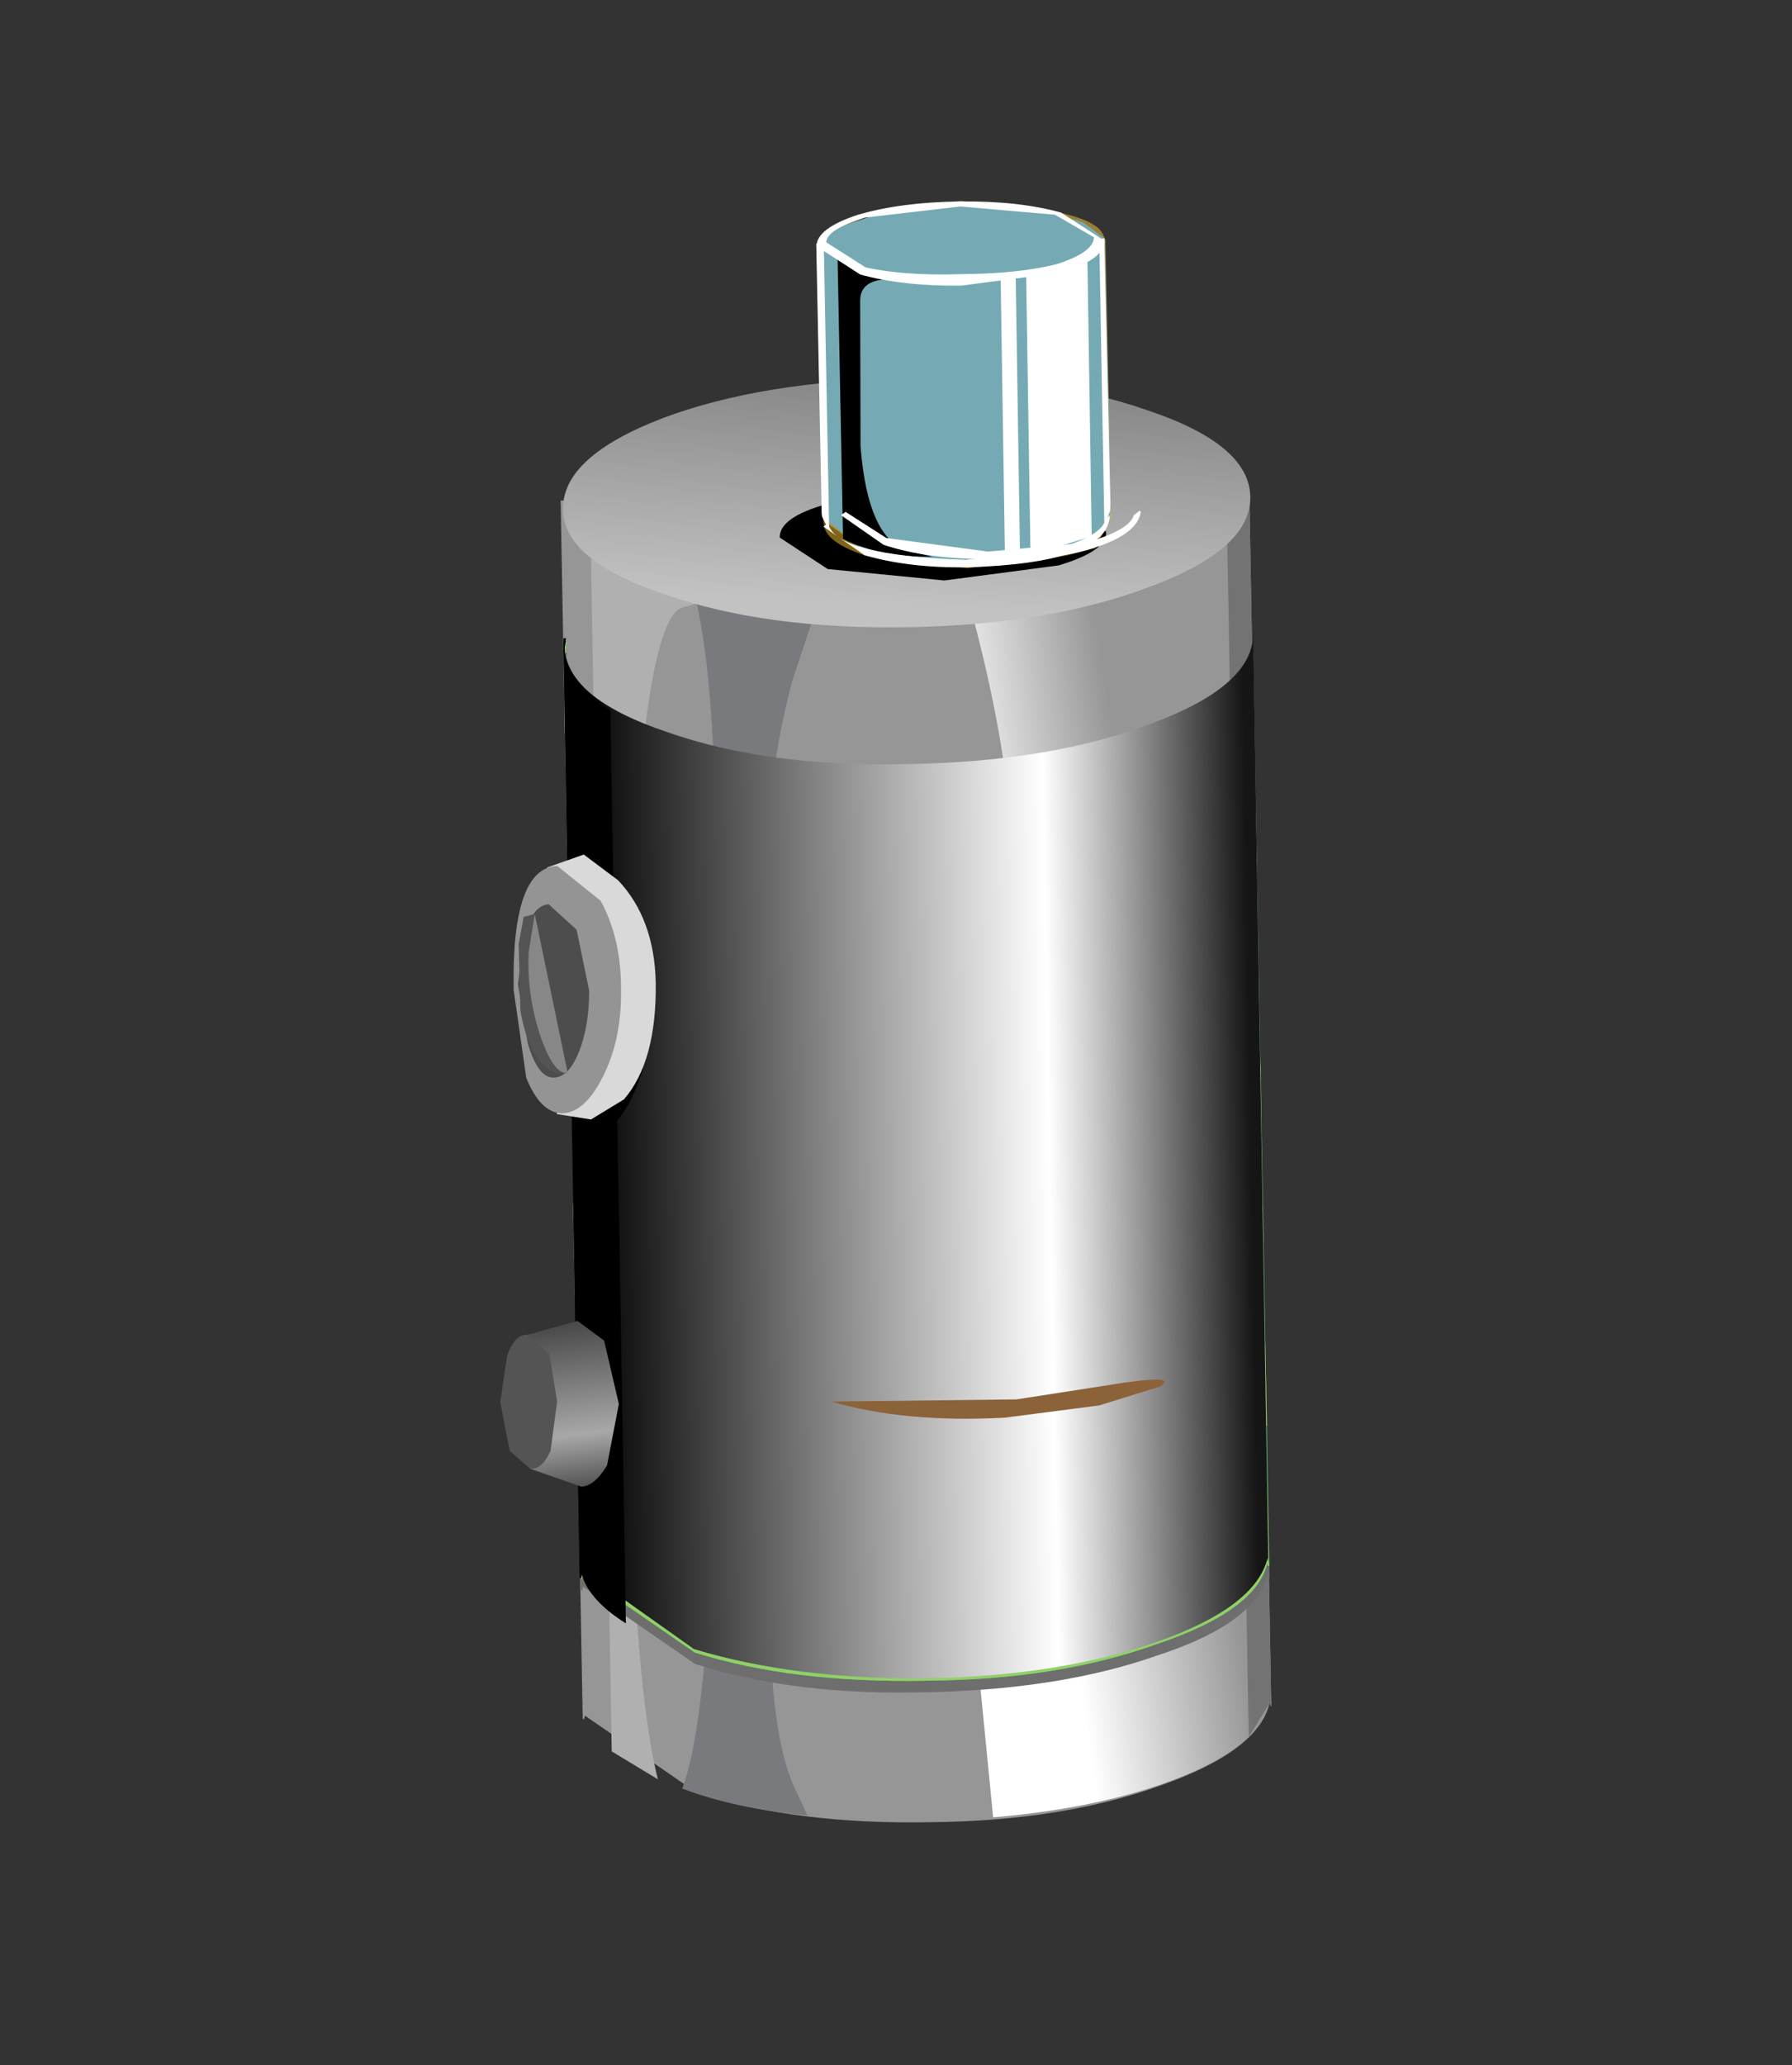 <?xml version="1.0" encoding="UTF-8" standalone="no"?>
<svg xmlns:xlink="http://www.w3.org/1999/xlink" height="57.6px" width="50.0px" xmlns="http://www.w3.org/2000/svg">
  <rect width="100%" height="100%" fill="#333333" stroke="none"/>
  <g transform="matrix(1.0, 0.0, 0.0, 1.0, 0.0, 0.0)">
    <use height="38.95" transform="matrix(0.799, 0.599, -0.599, 0.799, 22.711, 4.533)" width="36.15" xlink:href="#shape0"/>
    <use height="34.0" transform="matrix(0.799, 0.599, -0.599, 0.799, 29.3, 9.45)" width="27.9" xlink:href="#sprite0"/>
    <use height="32.8" transform="matrix(0.799, 0.599, -0.599, 0.799, 22.693, 8.636)" width="31.5" xlink:href="#shape2"/>
    <use height="10.15" transform="matrix(0.799, 0.599, -0.599, 0.799, 28.427, 27.92)" width="8.0" xlink:href="#shape3"/>
    <use height="6.5" transform="matrix(0.799, 0.599, -0.599, 0.799, 28.55, 32.1)" width="5.05" xlink:href="#sprite1"/>
    <use height="1.55" transform="matrix(0.799, 0.599, -0.599, 0.799, 24.75, 33.65)" width="1.55" xlink:href="#sprite2"/>
    <use height="2.05" transform="matrix(0.799, 0.599, -0.599, 0.799, 31.2, 30.65)" width="1.9" xlink:href="#sprite3"/>
    <use height="32.55" transform="matrix(0.799, 0.599, -0.599, 0.799, 22.7, 8.5)" width="31.3" xlink:href="#sprite4"/>
    <use height="20.95" transform="matrix(0.799, 0.599, -0.599, 0.799, 15.75, 17.85)" width="17.85" xlink:href="#sprite5"/>
    <use height="27.9" transform="matrix(0.799, 0.599, -0.599, 0.799, 22.93, 4.074)" width="28.4" xlink:href="#shape9"/>
    <use height="6.0" transform="matrix(0.799, 0.599, -0.599, 0.799, 25.15, 10.3)" width="7.4" xlink:href="#sprite6"/>
    <use height="5.3" transform="matrix(0.799, 0.599, -0.599, 0.799, 26.019, 10.442)" width="6.45" xlink:href="#shape11"/>
    <use height="3.85" transform="matrix(0.799, 0.599, -0.599, 0.799, 16.25, 37.1)" width="2.95" xlink:href="#sprite7"/>
    <use height="4.2" transform="matrix(0.913, 0.599, -0.684, 0.799, 15.36, 36.225)" width="3.95" xlink:href="#shape13"/>
    <use height="6.15" transform="matrix(0.799, 0.599, -0.599, 0.799, 16.35, 23.95)" width="5.1" xlink:href="#sprite8"/>
    <use height="6.3" transform="matrix(0.799, 0.599, -0.599, 0.799, 15.729, 23.417)" width="5.7" xlink:href="#shape15"/>
    <clipPath id="clipPath0" transform="matrix(1.0, 0.0, 0.0, 1.0, 0.0, 0.0)">
      <use height="10.25" transform="matrix(1.0, 0.0, 0.0, 1.0, 22.8, 5.6)" width="8.2" xlink:href="#shape16"/>
    </clipPath>
    <g clip-path="url(#clipPath0)">
      <use height="10.15" transform="matrix(0.631, -0.3, 0.3, 0.631, 22.61, 8.464)" width="8.0" xlink:href="#shape3"/>
      <use height="6.5" transform="matrix(0.631, -0.3, 0.3, 0.631, 25.2, 9.75)" width="5.05" xlink:href="#sprite1"/>
      <use height="1.55" transform="matrix(0.631, -0.3, 0.3, 0.631, 25.0, 12.6)" width="1.55" xlink:href="#sprite2"/>
      <use height="2.05" transform="matrix(0.631, -0.3, 0.3, 0.631, 25.25, 7.65)" width="1.9" xlink:href="#sprite3"/>
    </g>
    <use height="10.25" transform="matrix(1.0, 0.0, 0.0, 1.0, 22.8, 5.6)" width="8.2" xlink:href="#shape17"/>
    <use height="11.2" transform="matrix(0.799, 0.599, -0.599, 0.799, 25.75, 2.85)" width="11.15" xlink:href="#sprite9"/>
    <use height="6.35" transform="matrix(0.799, 0.599, -0.599, 0.799, 22.865, 6.679)" width="5.1" xlink:href="#shape19"/>
    <use height="6.95" transform="matrix(0.799, 0.599, -0.599, 0.799, 23.85, 6.6)" width="7.1" xlink:href="#sprite10"/>
    <use height="6.5" transform="matrix(0.799, 0.599, -0.599, 0.799, 28.1, 7.55)" width="5.1" xlink:href="#sprite11"/>
    <use height="7.65" transform="matrix(0.799, 0.599, -0.599, 0.799, 29.5, 6.5)" width="5.85" xlink:href="#sprite12"/>
    <use height="11.4" transform="matrix(0.799, 0.599, -0.599, 0.799, 25.758, 2.734)" width="11.9" xlink:href="#shape23"/>
  </g>
  <defs>
    <g id="shape0" transform="matrix(1.0, 0.0, 0.0, 1.0, 18.0, 19.2)">
      <path d="M-2.8 -19.2 L18.1 7.65 18.0 7.6 Q18.55 8.85 16.95 11.25 15.35 13.7 12.4 15.95 9.45 18.25 6.7 19.2 L2.9 19.35 2.95 19.45 2.9 19.45 -18.0 -7.4 -2.8 -19.2" fill="#969696" fill-rule="evenodd" stroke="none"/>
      <path d="M-2.8 -19.2 L18.1 7.65 18.0 7.6 18.1 8.7 -3.3 -18.8 -2.8 -19.2" fill="#737373" fill-rule="evenodd" stroke="none"/>
      <path d="M-16.7 -8.4 L-13.95 -8.1 Q-12.8 -7.8 -13.45 -7.1 -14.25 -6.3 -9.55 0.55 -6.35 5.2 -1.95 10.85 3.25 17.65 5.6 19.55 L4.1 19.7 -17.35 -7.9 -16.7 -8.4" fill="#b0b0b0" fill-rule="evenodd" stroke="none"/>
      <path d="M-15.1 -9.65 L-10.6 -9.65 -9.8 -7.25 Q-8.7 -4.55 -7.25 -2.8 L-3.45 1.55 Q-1.15 4.2 -0.1 5.75 L3.9 12.0 Q6.95 16.45 8.8 17.45 L9.55 17.85 Q7.85 18.9 6.3 19.35 5.9 18.0 4.1 15.25 L-0.95 8.6 Q-4.65 4.15 -6.15 1.65 -8.2 -1.8 -10.55 -4.55 -12.7 -7.15 -14.35 -8.25 L-15.7 -9.15 -15.1 -9.65" fill="#797a7d" fill-rule="evenodd" stroke="none"/>
    </g>
    <g id="sprite0" transform="matrix(1.0, 0.0, 0.0, 1.0, 0.0, 0.0)">
      <use height="34.0" transform="matrix(1.0, 0.0, 0.0, 1.0, 0.0, 0.0)" width="27.9" xlink:href="#shape1"/>
    </g>
    <g id="shape1" transform="matrix(1.0, 0.0, 0.0, 1.0, 0.0, 0.0)">
      <path d="M6.95 0.0 L27.85 26.85 27.75 26.8 Q28.25 27.9 27.05 29.9 25.85 31.9 23.5 34.0 L20.8 31.05 Q18.65 28.7 14.3 21.9 9.4 14.25 8.1 12.55 6.5 10.45 3.85 8.25 1.75 6.5 0.0 5.4 L6.95 0.0" fill="url(#gradient0)" fill-rule="evenodd" stroke="none"/>
    </g>
    <linearGradient gradientTransform="matrix(0.002, -0.002, 0.002, 0.002, 14.5, 17.55)" gradientUnits="userSpaceOnUse" id="gradient0" spreadMethod="pad" x1="-819.2" x2="819.2">
      <stop offset="0.0" stop-color="#ffffff"/>
      <stop offset="1.0" stop-color="#ffffff" stop-opacity="0.0"/>
    </linearGradient>
    <g id="shape2" transform="matrix(1.0, 0.0, 0.0, 1.0, 15.55, 15.9)">
      <path d="M0.0 -15.65 L15.9 4.8 15.85 4.8 15.8 4.75 Q16.35 6.05 14.7 8.4 13.1 10.8 10.15 13.1 7.25 15.4 4.5 16.35 L0.7 16.5 0.75 16.6 0.7 16.6 -15.35 -4.05 -15.3 -4.1 -15.2 -3.9 Q-14.35 -2.75 -11.5 -3.65 -8.65 -4.6 -5.5 -7.05 -2.35 -9.5 -0.75 -12.0 0.85 -14.5 0.0 -15.65" fill="#6e6e6e" fill-rule="evenodd" stroke="none"/>
      <path d="M-0.2 -15.9 L15.7 4.55 15.65 4.55 15.6 4.5 Q16.15 5.75 14.5 8.15 12.9 10.6 9.95 12.85 7.0 15.15 4.3 16.1 L0.5 16.25 0.55 16.35 0.5 16.35 -15.55 -4.3 -15.5 -4.35 -15.4 -4.15 Q-14.55 -3.0 -11.7 -3.95 -8.85 -4.85 -5.7 -7.3 -2.55 -9.75 -0.95 -12.3 0.65 -14.75 -0.2 -15.9" fill="#50c262" fill-rule="evenodd" stroke="none"/>
      <path d="M-0.95 14.45 Q-0.05 15.6 2.8 14.7 5.65 13.8 8.8 11.3 11.9 8.85 13.5 6.35 15.1 3.8 14.25 2.7 L15.7 4.55 15.65 4.55 15.6 4.5 Q16.15 5.75 14.5 8.15 12.9 10.6 9.95 12.85 7.0 15.15 4.3 16.1 L0.5 16.25 0.55 16.35 0.5 16.35 -1.1 14.3 -1.05 14.25 -0.95 14.45" fill="#90d167" fill-rule="evenodd" stroke="none"/>
      <path d="M13.25 1.45 L13.2 1.4 Q13.75 2.65 12.1 5.05 10.5 7.5 7.55 9.75 4.6 12.05 1.85 13.0 L-1.95 13.15 -1.9 13.2 -1.95 13.25 -3.5 11.2 -3.45 11.15 -3.35 11.35 Q-2.45 12.5 0.4 11.6 3.2 10.65 6.35 8.2 9.5 5.75 11.1 3.25 12.7 0.75 11.85 -0.4 L13.3 1.45 13.25 1.45" fill="#90d167" fill-rule="evenodd" stroke="none"/>
      <path d="M10.85 -1.65 L10.75 -1.7 Q11.3 -0.45 9.7 1.95 8.1 4.4 5.15 6.65 2.2 8.95 -0.55 9.9 L-4.35 10.0 -4.3 10.1 -4.35 10.15 -5.95 8.1 -5.9 8.05 -5.75 8.25 Q-4.9 9.4 -2.05 8.5 0.8 7.55 3.95 5.1 7.1 2.65 8.7 0.15 10.25 -2.35 9.45 -3.5 L10.85 -1.65" fill="#90d167" fill-rule="evenodd" stroke="none"/>
      <path d="M8.45 -4.75 L8.35 -4.8 Q8.9 -3.55 7.3 -1.15 5.7 1.25 2.75 3.55 -0.2 5.85 -2.95 6.8 L-6.75 6.9 -6.7 7.0 -6.75 7.05 -8.35 5.0 -8.3 4.95 -8.2 5.15 Q-7.3 6.3 -4.45 5.4 -1.6 4.45 1.55 2.0 4.7 -0.45 6.3 -2.95 7.85 -5.45 7.05 -6.6 L8.45 -4.75" fill="#90d167" fill-rule="evenodd" stroke="none"/>
      <path d="M6.05 -7.85 L5.95 -7.9 Q6.5 -6.65 4.9 -4.25 3.25 -1.85 0.35 0.45 -2.6 2.75 -5.35 3.7 L-9.15 3.8 -9.1 3.9 -9.15 3.95 -10.75 1.9 -10.7 1.85 -10.6 2.05 Q-9.7 3.2 -6.85 2.25 -4.0 1.35 -0.85 -1.1 2.3 -3.55 3.9 -6.05 5.45 -8.6 4.6 -9.7 L6.05 -7.85" fill="#90d167" fill-rule="evenodd" stroke="none"/>
      <path d="M3.6 -10.95 L3.55 -11.05 Q4.1 -9.75 2.45 -7.35 0.85 -4.95 -2.1 -2.65 -5.05 -0.35 -7.75 0.6 L-11.55 0.7 -11.55 0.85 -13.15 -1.2 -13.1 -1.25 -13.0 -1.05 Q-12.1 0.1 -9.25 -0.85 -6.4 -1.75 -3.25 -4.2 -0.15 -6.65 1.45 -9.15 3.05 -11.7 2.2 -12.8 L3.65 -10.95 3.6 -10.95" fill="#90d167" fill-rule="evenodd" stroke="none"/>
      <path d="M1.2 -14.05 L1.1 -14.15 Q1.65 -12.85 0.05 -10.45 -1.55 -8.05 -4.5 -5.75 -7.45 -3.5 -10.2 -2.5 L-14.0 -2.4 -13.95 -2.3 -14.0 -2.25 -15.55 -4.3 -15.5 -4.35 -15.4 -4.15 Q-14.55 -3.0 -11.7 -3.95 -8.85 -4.85 -5.7 -7.3 -2.55 -9.75 -0.95 -12.3 0.6 -14.75 -0.2 -15.9 L1.2 -14.05" fill="#90d167" fill-rule="evenodd" stroke="none"/>
      <path d="M3.15 -7.35 Q6.15 -6.05 8.25 -3.3 10.95 0.15 11.7 3.7 12.45 7.35 10.6 9.05 8.35 11.2 5.35 10.25 2.3 9.3 -0.8 5.3 -3.75 1.5 -3.95 -2.25 -4.1 -5.7 -2.05 -7.2 L3.15 -7.35" fill="#ffe8ab" fill-rule="evenodd" stroke="none"/>
      <path d="M4.05 -3.5 Q2.2 -4.35 1.05 -3.5 -0.1 -2.65 0.05 -0.65 0.2 1.5 1.95 3.75 3.75 6.1 5.55 6.7 7.25 7.3 8.5 6.1 9.55 5.1 9.05 3.0 8.6 0.95 7.0 -1.1 5.75 -2.75 4.05 -3.5 M7.25 -1.45 Q8.95 0.75 9.45 2.95 9.9 5.25 8.75 6.4 7.35 7.75 5.45 7.15 3.45 6.5 1.55 4.0 -0.35 1.6 -0.45 -0.8 -0.6 -2.95 0.75 -3.9 L4.05 -4.0 Q5.95 -3.2 7.25 -1.45" fill="#69a11d" fill-rule="evenodd" stroke="none"/>
    </g>
    <g id="shape3" transform="matrix(1.0, 0.0, 0.0, 1.0, 4.0, 5.05)">
      <path d="M-1.2 0.5 Q-0.6 -0.4 -0.8 -2.05 -1.0 -3.8 -0.1 -4.6 L1.95 -4.7 Q3.5 -3.8 3.9 -1.25 4.4 1.6 2.65 3.25 0.55 5.25 -1.5 5.1 -3.15 5.0 -3.75 3.9 -4.15 3.15 -3.85 2.5 -3.55 1.85 -2.7 1.5 L-1.2 0.5" fill="#8c6239" fill-rule="evenodd" stroke="none"/>
    </g>
    <g id="sprite1" transform="matrix(1.0, 0.0, 0.0, 1.0, 0.0, 0.0)">
      <use height="6.5" transform="matrix(1.0, 0.0, 0.0, 1.0, 0.0, 0.0)" width="5.05" xlink:href="#shape4"/>
    </g>
    <g id="shape4" transform="matrix(1.0, 0.0, 0.0, 1.0, 0.0, 0.0)">
      <path d="M4.8 0.0 L5.05 1.45 Q5.05 3.1 4.1 4.35 3.1 5.65 1.45 6.2 L0.0 6.5 Q2.6 5.6 3.75 3.95 5.05 2.1 4.8 0.0" fill="#000000" fill-rule="evenodd" stroke="none"/>
    </g>
    <g id="sprite2" transform="matrix(1.0, 0.0, 0.0, 1.0, 0.0, 0.0)">
      <use height="1.55" transform="matrix(1.0, 0.0, 0.0, 1.0, 0.0, 0.0)" width="1.55" xlink:href="#shape5"/>
    </g>
    <g id="shape5" transform="matrix(1.0, 0.0, 0.0, 1.0, 0.0, 0.0)">
      <path d="M1.55 0.0 Q1.2 0.15 0.55 0.7 0.0 1.15 0.1 1.55 -0.15 1.3 0.25 0.7 0.7 0.05 1.55 0.0" fill="#ffffff" fill-rule="evenodd" stroke="none"/>
    </g>
    <g id="sprite3" transform="matrix(1.0, 0.0, 0.0, 1.0, 0.0, 0.0)">
      <use height="2.05" transform="matrix(1.0, 0.0, 0.0, 1.0, 0.0, 0.0)" width="1.9" xlink:href="#shape6"/>
    </g>
    <g id="shape6" transform="matrix(1.0, 0.0, 0.0, 1.0, 0.0, 0.0)">
      <path d="M0.2 0.5 Q0.8 -0.3 1.55 0.15 L1.9 0.4 Q1.35 0.05 0.75 0.7 0.35 1.1 0.2 2.05 -0.2 1.15 0.2 0.5" fill="#ffffff" fill-rule="evenodd" stroke="none"/>
    </g>
    <g id="sprite4" transform="matrix(1.0, 0.0, 0.0, 1.0, 0.0, 0.0)">
      <use height="32.55" transform="matrix(1.0, 0.0, 0.0, 1.0, 0.0, 0.0)" width="31.3" xlink:href="#shape7"/>
    </g>
    <g id="shape7" transform="matrix(1.0, 0.0, 0.0, 1.0, 0.0, 0.0)">
      <path d="M31.15 20.4 Q31.7 21.7 30.1 24.1 28.5 26.5 25.55 28.8 22.6 31.05 19.85 32.05 L16.05 32.15 16.1 32.25 16.05 32.3 0.0 11.65 0.05 11.6 0.15 11.8 Q1.05 12.95 3.9 12.0 6.75 11.1 9.85 8.65 13.0 6.2 14.6 3.65 16.2 1.15 15.35 0.0 L31.25 20.5 31.15 20.4" fill="url(#gradient1)" fill-rule="evenodd" stroke="none"/>
    </g>
    <linearGradient gradientTransform="matrix(-0.009, 0.007, -0.007, -0.009, 16.55, 17.25)" gradientUnits="userSpaceOnUse" id="gradient1" spreadMethod="pad" x1="-819.2" x2="819.2">
      <stop offset="0.0" stop-color="#151515"/>
      <stop offset="0.302" stop-color="#ffffff"/>
      <stop offset="1.0" stop-color="#000000"/>
    </linearGradient>
    <g id="sprite5" transform="matrix(1.0, 0.0, 0.0, 1.0, 0.0, 0.0)">
      <use height="20.95" transform="matrix(1.0, 0.0, 0.0, 1.0, 0.0, 0.0)" width="17.85" xlink:href="#shape8"/>
    </g>
    <g id="shape8" transform="matrix(1.0, 0.0, 0.0, 1.0, 0.0, 0.0)">
      <path d="M0.15 0.2 Q0.65 0.9 2.2 0.8 L17.85 20.95 Q16.65 21.05 16.05 20.6 L16.1 20.7 16.05 20.7 0.0 0.05 0.05 0.0 0.15 0.2" fill="#000000" fill-rule="evenodd" stroke="none"/>
    </g>
    <g id="shape9" transform="matrix(1.0, 0.0, 0.0, 1.0, 18.1, 19.7)">
      <path d="M-12.35 -15.9 Q-9.25 -18.35 -6.4 -19.25 -3.55 -20.2 -2.65 -19.05 -1.75 -17.9 -3.35 -15.4 -4.95 -12.85 -8.1 -10.4 -11.25 -7.95 -14.1 -7.05 -16.95 -6.1 -17.8 -7.25 -18.7 -8.4 -17.1 -10.95 -15.5 -13.45 -12.35 -15.9" fill="url(#gradient2)" fill-rule="evenodd" stroke="none"/>
      <path d="M9.4 2.85 Q10.45 1.8 10.25 2.35 L9.2 3.8 7.3 5.65 Q5.15 7.45 3.15 8.2 L7.25 5.05 9.4 2.85" fill="#8c6239" fill-rule="evenodd" stroke="none"/>
    </g>
    <linearGradient gradientTransform="matrix(-0.002, -0.003, 0.003, -0.002, -10.3, -13.2)" gradientUnits="userSpaceOnUse" id="gradient2" spreadMethod="pad" x1="-819.2" x2="819.2">
      <stop offset="0.0" stop-color="#c2c2c2"/>
      <stop offset="1.0" stop-color="#8a8a8a"/>
    </linearGradient>
    <g id="sprite6" transform="matrix(1.0, 0.0, 0.0, 1.0, 0.0, 0.0)">
      <use height="6.0" transform="matrix(1.0, 0.0, 0.0, 1.0, 0.0, 0.0)" width="7.4" xlink:href="#shape10"/>
    </g>
    <g id="shape10" transform="matrix(1.0, 0.0, 0.0, 1.0, 0.0, 0.0)">
      <path d="M0.6 4.25 Q1.4 3.1 2.9 1.95 4.4 0.8 5.7 0.25 L7.3 0.2 Q7.65 0.6 6.8 1.75 L4.5 4.0 1.7 5.7 0.1 5.8 Q-0.25 5.35 0.6 4.25" fill="#000000" fill-rule="evenodd" stroke="none"/>
    </g>
    <g id="shape11" transform="matrix(1.0, 0.0, 0.0, 1.0, 11.8, 16.45)">
      <path d="M-11.35 -12.75 L-9.35 -14.75 Q-8.05 -15.75 -6.9 -16.2 L-5.45 -16.25 Q-5.15 -15.85 -5.85 -14.85 -6.55 -13.85 -7.85 -12.85 -9.15 -11.85 -10.3 -11.4 L-11.7 -11.35 Q-12.05 -11.75 -11.35 -12.75" fill="#575757" fill-rule="evenodd" stroke="none"/>
    </g>
    <g id="sprite7" transform="matrix(1.0, 0.0, 0.0, 1.0, 0.0, 0.0)">
      <use height="3.85" transform="matrix(1.0, 0.0, 0.0, 1.0, 0.0, 0.0)" width="2.95" xlink:href="#shape12"/>
    </g>
    <g id="shape12" transform="matrix(1.0, 0.0, 0.0, 1.0, 0.0, 0.0)">
      <path d="M0.0 0.7 L0.1 0.0 1.2 0.65 Q2.25 1.2 2.7 2.3 L2.95 3.8 Q2.9 4.25 1.0 1.25 L0.0 0.7" fill="#000000" fill-rule="evenodd" stroke="none"/>
    </g>
    <g id="shape13" transform="matrix(1.0, 0.0, 0.0, 1.0, 2.0, 2.1)">
      <path d="M0.45 2.0 L-1.85 -0.95 -1.1 -2.0 -0.25 -1.95 1.1 -0.75 1.9 0.8 Q2.0 1.45 1.75 1.65 L0.45 2.0" fill="url(#gradient3)" fill-rule="evenodd" stroke="none"/>
      <path d="M0.55 1.3 Q0.7 1.85 0.45 2.0 L-0.25 1.9 -1.25 0.95 -1.9 -0.2 Q-2.1 -0.8 -1.85 -0.95 L-1.1 -0.85 -0.15 0.1 0.55 1.3" fill="#545454" fill-rule="evenodd" stroke="none"/>
    </g>
    <linearGradient gradientTransform="matrix(-0.002, -0.002, 0.002, -0.002, 0.15, -0.1)" gradientUnits="userSpaceOnUse" id="gradient3" spreadMethod="pad" x1="-819.2" x2="819.2">
      <stop offset="0.0" stop-color="#575757"/>
      <stop offset="0.302" stop-color="#a8a8a8"/>
      <stop offset="1.0" stop-color="#454545"/>
    </linearGradient>
    <g id="sprite8" transform="matrix(1.0, 0.0, 0.0, 1.0, 0.0, 0.0)">
      <use height="6.15" transform="matrix(1.0, 0.0, 0.0, 1.0, 0.0, 0.0)" width="5.1" xlink:href="#shape14"/>
    </g>
    <g id="shape14" transform="matrix(1.0, 0.0, 0.0, 1.0, 0.0, 0.0)">
      <path d="M1.5 0.4 L4.8 3.75 Q5.45 5.65 4.65 6.15 4.3 6.35 3.2 4.95 L0.55 1.85 Q-0.25 1.1 0.15 0.5 L0.65 0.0 1.5 0.4" fill="#000000" fill-rule="evenodd" stroke="none"/>
    </g>
    <g id="shape15" transform="matrix(1.0, 0.0, 0.0, 1.0, 2.95, 3.15)">
      <path d="M-2.25 -3.15 L-1.05 -3.15 Q0.4 -2.9 1.5 -1.5 2.85 0.25 2.75 1.65 L2.35 2.65 1.5 3.1 -2.85 -2.25 -2.25 -3.15" fill="#d9d9d9" fill-rule="evenodd" stroke="none"/>
      <path d="M-1.1 -2.4 Q0.0 -1.9 0.85 -0.75 1.7 0.35 1.9 1.5 2.1 2.6 1.6 3.0 1.1 3.35 0.2 2.8 L-1.55 1.05 Q-3.65 -1.65 -2.65 -2.45 L-1.1 -2.4" fill="#949494" fill-rule="evenodd" stroke="none"/>
      <path d="M-1.15 -1.35 L0.15 -0.2 Q0.75 0.6 0.95 1.35 1.15 2.1 0.8 2.35 0.45 2.6 -0.35 2.0 L-1.55 0.85 -2.3 -0.5 Q-2.5 -1.2 -2.2 -1.45 L-1.15 -1.35" fill="#4d4d4d" fill-rule="evenodd" stroke="none"/>
      <path d="M1.05 2.0 L0.8 2.2 Q0.0 2.4 -1.05 1.4 L-2.2 -0.05 -2.55 -0.75 -2.35 -1.0 -0.55 0.9 1.05 2.0" fill="#545454" fill-rule="evenodd" stroke="none"/>
      <path d="M1.05 2.0 Q0.8 2.25 0.0 1.75 -1.1 1.05 -1.85 -0.05 L-2.35 -1.0 1.05 2.0" fill="#878787" fill-rule="evenodd" stroke="none"/>
    </g>
    <g id="shape16" transform="matrix(1.0, 0.0, 0.0, 1.0, 3.65, 23.95)">
      <path d="M3.2 -23.6 Q4.25 -23.35 4.35 -22.95 L4.4 -22.85 4.4 -22.75 4.55 -15.3 4.55 -15.1 4.1 -14.25 4.05 -14.25 3.3 -14.05 0.55 -13.7 -2.3 -14.05 Q-3.35 -14.4 -3.45 -14.85 L-3.5 -15.15 -3.65 -22.75 Q-3.55 -23.2 -2.5 -23.55 L0.35 -23.95 3.2 -23.6 M-2.3 -23.5 L-2.75 -23.3 -2.05 -23.5 -2.3 -23.5" fill="#ff0000" fill-opacity="0.498" fill-rule="evenodd" stroke="none"/>
    </g>
    <g id="shape17" transform="matrix(1.0, 0.0, 0.0, 1.0, 4.1, 5.15)">
      <path d="M3.95 -4.05 L3.95 -3.95 4.1 3.5 4.1 3.7 3.65 4.55 3.6 4.55 2.85 4.75 0.1 5.1 -2.75 4.75 Q-3.8 4.4 -3.9 3.95 L-3.95 3.65 -4.1 -3.95 Q-4.0 -4.4 -2.95 -4.75 L-0.1 -5.15 2.75 -4.8 Q3.8 -4.55 3.9 -4.15 L3.95 -4.05 M-2.75 -4.7 L-3.2 -4.5 -2.5 -4.7 -2.75 -4.7" fill="#ffcc33" fill-opacity="0.498" fill-rule="evenodd" stroke="none"/>
    </g>
    <g id="sprite9" transform="matrix(1.0, 0.0, 0.0, 1.0, 0.0, 0.0)">
      <use height="11.2" transform="matrix(1.0, 0.0, 0.0, 1.0, 0.0, 0.0)" width="11.15" xlink:href="#shape18"/>
    </g>
    <g id="shape18" transform="matrix(1.0, 0.0, 0.0, 1.0, 0.0, 0.0)">
      <path d="M10.7 7.45 Q10.0 8.5 8.7 9.5 7.4 10.55 6.2 11.0 L4.7 10.95 4.65 10.9 0.0 4.95 0.25 4.15 1.15 2.85 2.2 1.9 3.75 0.8 4.5 0.4 5.6 0.0 6.35 0.0 10.95 5.85 11.05 6.0 Q11.4 6.4 10.7 7.45" fill="#75aab5" fill-rule="evenodd" stroke="none"/>
    </g>
    <g id="shape19" transform="matrix(1.0, 0.0, 0.0, 1.0, 5.9, 0.8)">
      <path d="M-5.75 -0.8 L-0.8 5.55 -1.2 5.35 -1.25 5.3 -5.9 -0.65 -5.75 -0.8" fill="#ffffff" fill-rule="evenodd" stroke="none"/>
    </g>
    <g id="sprite10" transform="matrix(1.0, 0.0, 0.0, 1.0, 0.0, 0.0)">
      <use height="6.95" transform="matrix(1.0, 0.0, 0.0, 1.0, 0.0, 0.0)" width="7.1" xlink:href="#shape20"/>
    </g>
    <g id="shape20" transform="matrix(1.0, 0.0, 0.0, 1.0, 0.0, 0.0)">
      <path d="M1.2 1.35 L3.65 4.6 Q5.5 6.7 6.65 6.05 L7.1 5.85 Q5.95 6.75 4.8 6.95 L0.0 0.8 2.1 0.0 Q0.7 0.7 1.2 1.35" fill="#000000" fill-rule="evenodd" stroke="none"/>
    </g>
    <g id="sprite11" transform="matrix(1.0, 0.0, 0.0, 1.0, 0.0, 0.0)">
      <use height="6.5" transform="matrix(1.0, 0.0, 0.0, 1.0, 0.0, 0.0)" width="5.1" xlink:href="#shape21"/>
    </g>
    <g id="shape21" transform="matrix(1.0, 0.0, 0.0, 1.0, 0.0, 0.0)">
      <path d="M5.1 6.2 L4.8 6.5 0.0 0.3 0.3 0.0 5.1 6.2" fill="#ffffff" fill-rule="evenodd" stroke="none"/>
    </g>
    <g id="sprite12" transform="matrix(1.0, 0.0, 0.0, 1.0, 0.0, 0.0)">
      <use height="7.65" transform="matrix(1.0, 0.0, 0.0, 1.0, 0.0, 0.0)" width="5.85" xlink:href="#shape22"/>
    </g>
    <g id="shape22" transform="matrix(1.0, 0.0, 0.0, 1.0, 0.0, 0.0)">
      <path d="M5.85 6.2 L4.8 7.65 0.0 1.45 1.05 0.0 5.85 6.2" fill="#ffffff" fill-rule="evenodd" stroke="none"/>
    </g>
    <g id="shape23" transform="matrix(1.0, 0.0, 0.0, 1.0, 5.95, 5.7)">
      <path d="M0.45 -5.6 L5.05 0.25 5.15 0.4 5.25 0.8 0.35 -5.5 0.45 -5.6" fill="#ffffff" fill-rule="evenodd" stroke="none"/>
      <path d="M-0.2 -4.2 Q0.45 -5.1 0.2 -5.45 L-1.05 -5.3 -3.3 -3.9 -5.25 -2.05 Q-5.9 -1.15 -5.7 -0.85 L-4.4 -0.95 Q-3.4 -1.4 -2.15 -2.4 -0.9 -3.35 -0.2 -4.2 M0.1 -4.15 L-1.95 -2.15 Q-3.25 -1.15 -4.4 -0.7 L-5.85 -0.6 Q-6.15 -1.0 -5.45 -2.0 -4.7 -3.0 -3.4 -4.0 -2.1 -5.0 -0.95 -5.45 L0.5 -5.55 Q0.8 -5.15 0.1 -4.15" fill="#ffffff" fill-rule="evenodd" stroke="none"/>
      <path d="M4.65 2.05 Q5.35 1.1 5.2 0.7 L5.2 0.5 5.25 0.55 Q5.9 1.65 2.9 4.05 1.6 5.05 0.4 5.5 L-1.0 5.55 -0.95 5.4 Q-0.25 6.0 2.75 3.9 L4.65 2.05" fill="#ffffff" fill-rule="evenodd" stroke="none"/>
      <path d="M5.8 -0.1 L5.85 -0.1 Q6.15 0.45 5.4 1.5 4.7 2.5 3.25 3.5 1.85 4.55 0.65 4.95 L-0.8 5.0 -0.75 4.85 0.6 4.75 3.1 3.35 5.15 1.5 Q5.9 0.5 5.75 0.1 L5.8 -0.1" fill="#ffffff" fill-rule="evenodd" stroke="none"/>
    </g>
  </defs>
</svg>
